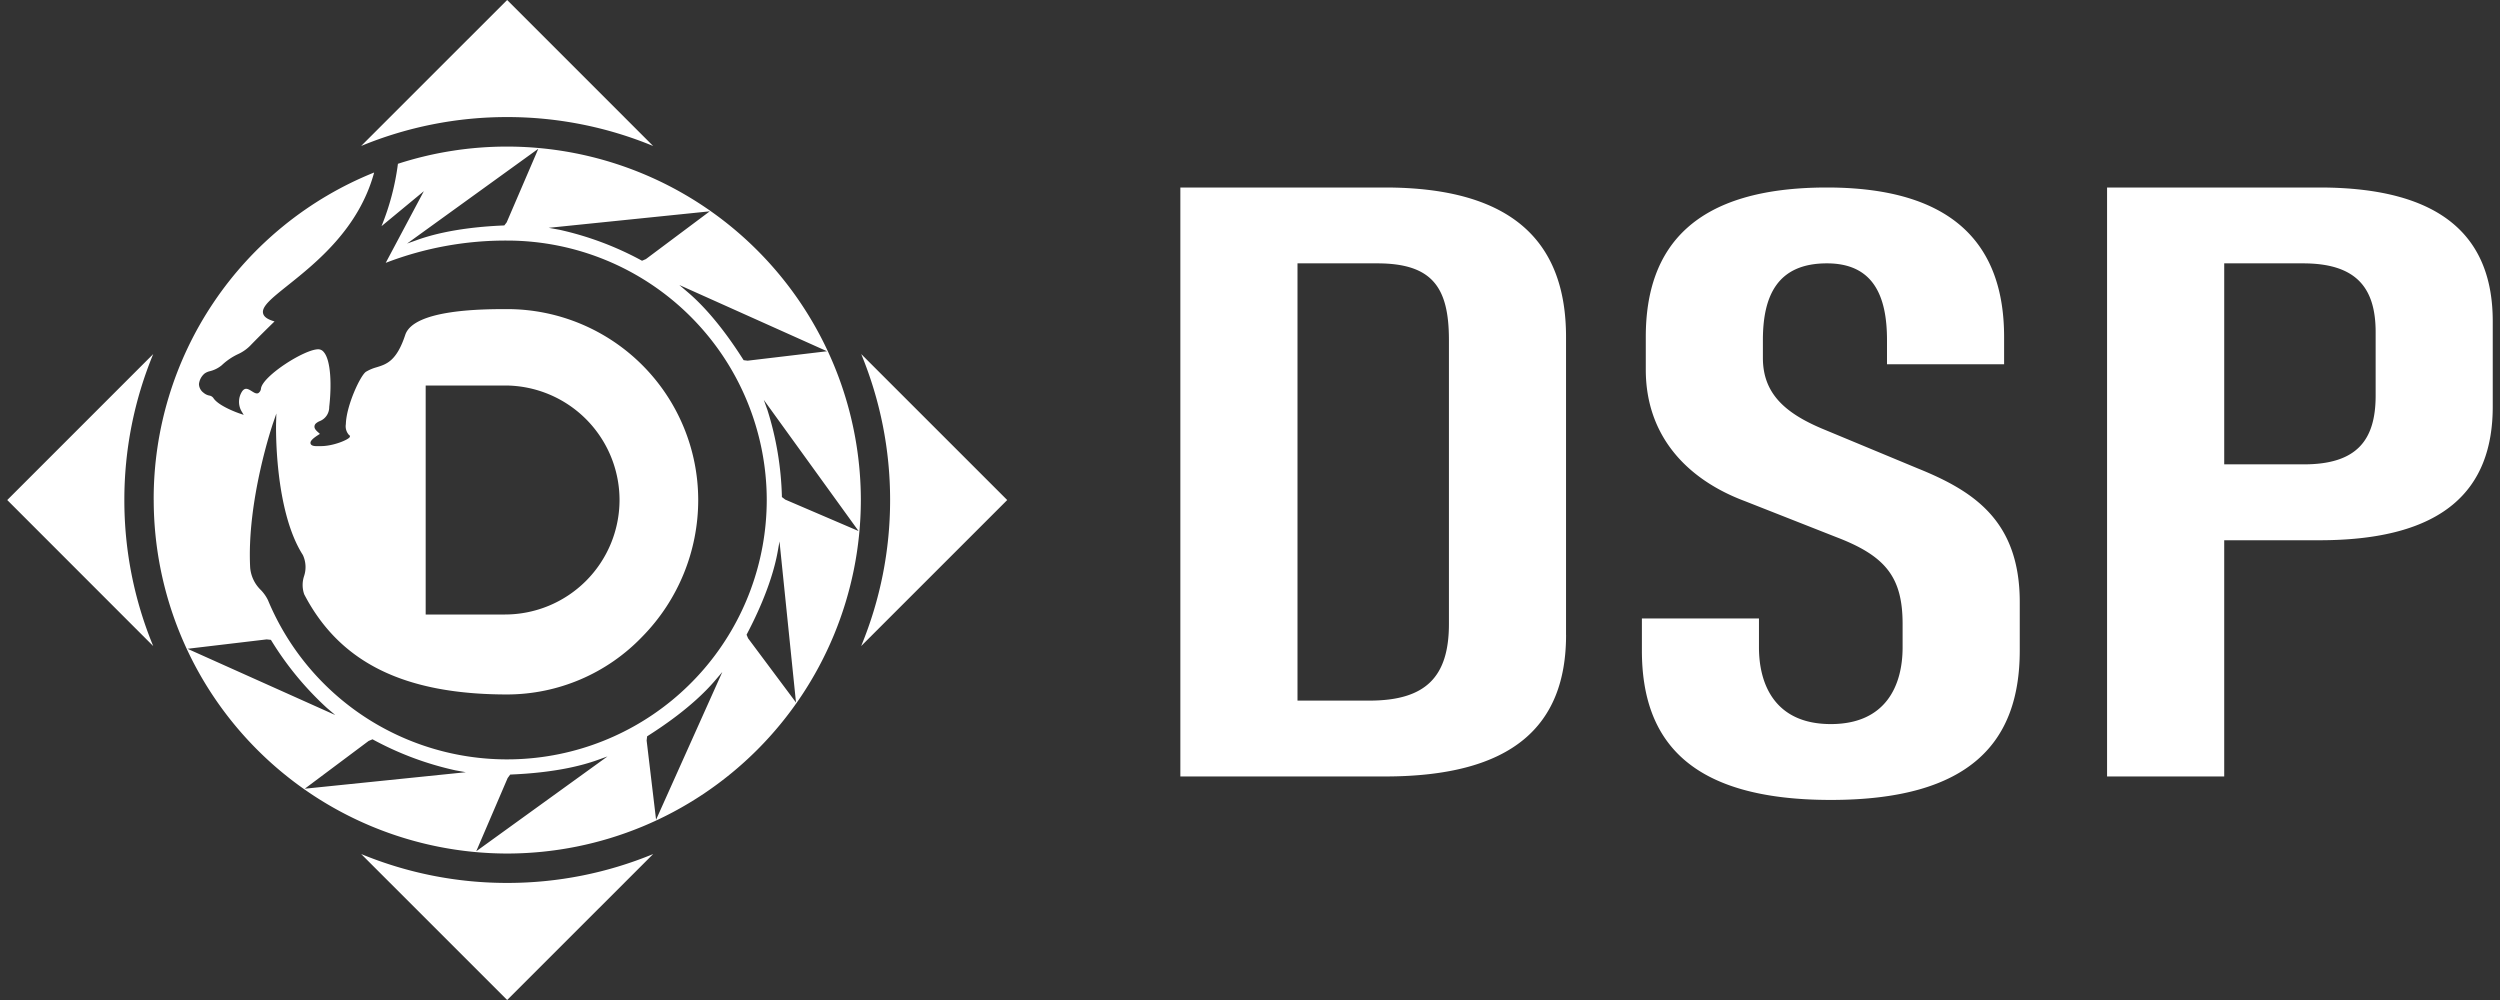 <svg viewBox="0 0 70 28" fill="none" xmlns="http://www.w3.org/2000/svg">
    <rect x="0" y="0" width="70" height="28" fill="#333333" stroke="none"/>
    <path d="M4.304 14a9.91 9.91 0 0 0 9.9 9.899 9.912 9.912 0 0 0 9.9-9.899 9.91 9.91 0 0 0-12.962-9.414 6.976 6.976 0 0 1-.46 1.747l1.186-.98L10.8 7.36a9.331 9.331 0 0 1 3.404-.624A7.274 7.274 0 0 1 21.469 14 7.271 7.271 0 0 1 10.4 20.192a7.24 7.24 0 0 1-2.898-3.39 1.101 1.101 0 0 0-.197-.28.988.988 0 0 1-.3-.623c-.101-1.883.634-4.035.642-4.056l.091-.265-.008.28c0 .024-.06 2.416.75 3.682a.801.801 0 0 1 .033.594.794.794 0 0 0 .005.507c.995 1.913 2.802 2.804 5.686 2.804a5.248 5.248 0 0 0 3.778-1.617A5.46 5.46 0 0 0 19.55 14a5.35 5.35 0 0 0-5.346-5.345c-.648 0-2.618 0-2.857.722-.242.734-.525.821-.8.906-.104.028-.205.07-.299.126-.155.1-.55.943-.564 1.466a.364.364 0 0 0 .093.31l.025.018-.009.033c-.023.069-.467.263-.83.255h-.028c-.092.003-.216.007-.239-.07-.02-.067.056-.146.261-.271a.664.664 0 0 0-.041-.039c-.048-.042-.109-.095-.111-.16a.121.121 0 0 1 .037-.091.366.366 0 0 1 .109-.068.419.419 0 0 0 .267-.398c.07-.6.05-1.31-.156-1.54a.195.195 0 0 0-.151-.074c-.384 0-1.542.738-1.603 1.093a.17.17 0 0 1-.077.135c-.056.025-.114-.013-.177-.052-.113-.072-.188-.108-.268-.007a.533.533 0 0 0-.022.568l.06.1-.11-.038c-.024-.007-.567-.195-.73-.42a.17.17 0 0 0-.122-.083.349.349 0 0 1-.161-.078.312.312 0 0 1-.13-.242.448.448 0 0 1 .161-.3.423.423 0 0 1 .146-.063.83.83 0 0 0 .332-.167c.133-.126.285-.23.45-.308.145-.065.276-.16.383-.278.217-.222.504-.505.644-.64-.2-.058-.3-.13-.321-.229-.043-.193.249-.426.69-.779.798-.637 1.995-1.593 2.42-3.162A9.85 9.85 0 0 0 4.303 14zm7.615-3.206h2.222A3.21 3.21 0 0 1 17.347 14a3.21 3.21 0 0 1-3.206 3.206h-2.222v-6.412zm2.268-4.568-.066.086-.02.001c-.365.017-1.478.068-2.418.405l-.285.102 3.675-2.655-.886 2.061zm3.79 1.075-.018-.01a8.78 8.78 0 0 0-2.297-.858l-.298-.054 4.51-.462-1.788 1.337-.109.047zm2.845 2.784-.011-.017c-.198-.308-.798-1.246-1.56-1.892l-.23-.196 4.136 1.855-2.223.264-.112-.014zm.563 1.11 2.655 3.674-2.052-.88-.095-.072v-.02a8.78 8.78 0 0 0-.405-2.418l-.103-.285zm-.472 6.56c.169-.325.68-1.314.86-2.297l.053-.298.462 4.51-1.342-1.798-.042-.1.01-.018zm-2.793 2.861.017-.01c.308-.198 1.246-.798 1.892-1.56l.196-.23-1.855 4.136-.264-2.218.014-.118zm-3.904 1.167.07-.095.02-.001c.366-.017 1.479-.068 2.42-.405l.284-.102-3.675 2.655.88-2.052zM10.43 20.7l.018.01a8.78 8.78 0 0 0 2.297.858l.298.054-4.51.462 1.788-1.337.11-.047zm-2.963-2.797.119.013.01.017a8.77 8.77 0 0 0 1.56 1.892l.231.196-4.137-1.855 2.217-.263z" fill="#fff"/>
    <path d="M14.2 3.278a10.69 10.69 0 0 1 4.088.81L14.2 0l-4.088 4.087a10.688 10.688 0 0 1 4.088-.809zM24.114 18.088l4.088-4.087-4.088-4.087c.535 1.296.81 2.685.809 4.087a10.683 10.683 0 0 1-.81 4.087zM14.201 24.722a10.69 10.69 0 0 1-4.088-.809L14.201 28l4.088-4.087a10.69 10.69 0 0 1-4.088.809zM3.482 14.001a10.683 10.683 0 0 1 .808-4.087L.203 14.001 4.29 18.09A10.685 10.685 0 0 1 3.482 14zM43.85 17.777c0 2.54-1.487 3.964-5.072 3.964H33.05V5.25h5.727c3.585 0 5.072 1.533 5.072 4.183v8.344zm-7.52 1.84h2.01c1.575 0 2.23-.657 2.23-2.147V9.52c0-1.467-.458-2.146-2.01-2.146h-2.23v12.243zM49.251 17.317v.81c0 1.052.46 2.147 2.012 2.147s2.01-1.095 2.01-2.146v-.657c0-1.315-.48-1.906-1.858-2.432l-2.557-1.007c-1.64-.613-2.776-1.84-2.776-3.68v-.92c0-2.54 1.377-4.182 5.071-4.182 3.585 0 4.962 1.642 4.962 4.183v.766h-3.279V9.52c0-1.248-.393-2.146-1.683-2.146-1.377 0-1.792.898-1.792 2.146v.504c0 .986.612 1.533 1.64 1.971l2.688 1.117c1.574.635 2.864 1.467 2.864 3.745v1.358c0 2.54-1.356 4.183-5.29 4.183-3.935 0-5.29-1.642-5.29-4.183v-.898h3.278zM69.797 11.382c0 2.343-1.377 3.745-4.853 3.745h-2.666v6.614h-3.28V5.25h5.946c3.476 0 4.853 1.423 4.853 3.745v2.387zm-7.52 1.62h2.23c1.487 0 2.011-.678 2.011-1.927V9.301c0-1.248-.546-1.927-2.033-1.927h-2.207v5.628z" fill="#fff"/>
</svg>
